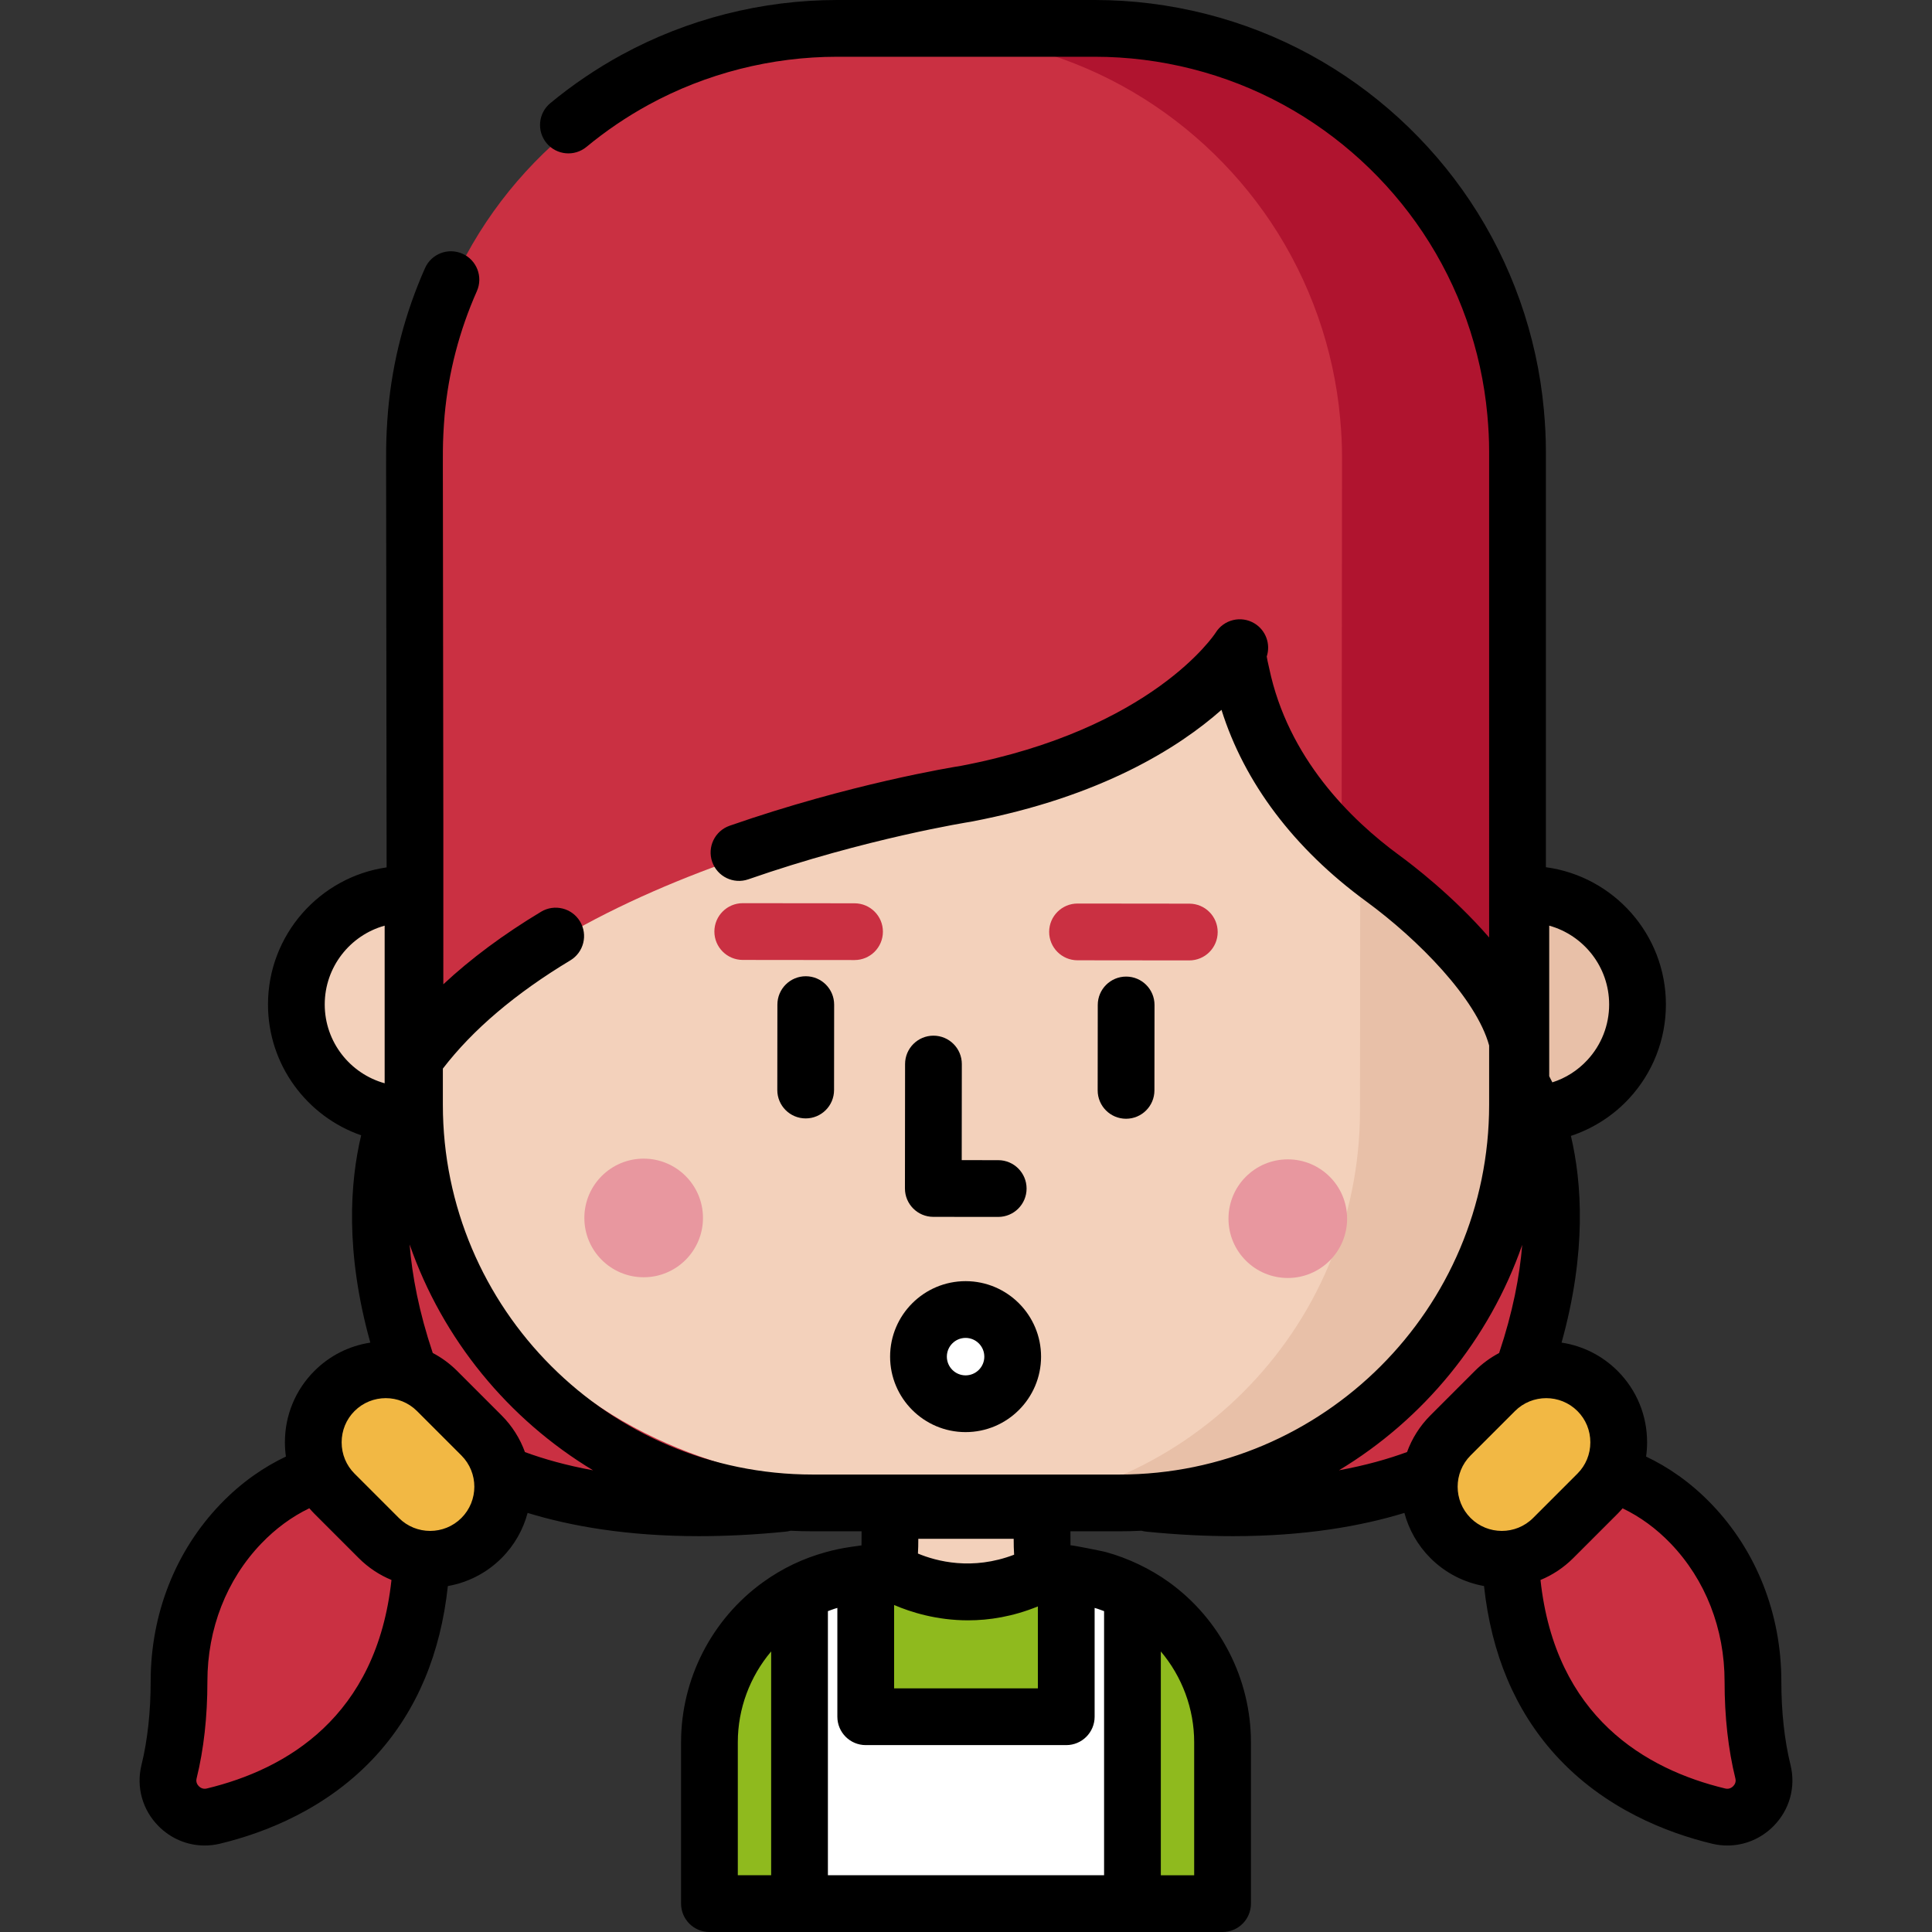 <?xml version="1.0" encoding="iso-8859-1"?>
<!-- Generator: Adobe Illustrator 19.0.0, SVG Export Plug-In . SVG Version: 6.00 Build 0)  -->
<svg version="1.1" id="Capa_1" xmlns="http://www.w3.org/2000/svg" xmlns:xlink="http://www.w3.org/1999/xlink" x="0px" y="0px"
	 viewBox="0 0 512 512" style="enable-background:new 0 0 512 512;" xml:space="preserve">
<rect x="0" y="0" width="512" height="512" fill="#333333" stroke="none"/>
<path style="fill:#F3D1BB;" d="M109.841,157.583v80.925h-2.114c-16.121,0-29.19,13.069-29.19,29.19s13.069,29.19,29.19,29.19h2.147
	c1.382,57.067,48.074,102.904,105.474,102.904h20.338c-0.002,3.765-0.004,8.357-0.004,8.372c-0.01,9.704-0.134,9.423-9.402,10.718
	c-7.148,0.999-14.006,3.756-19.863,7.971c-11.591,8.342-18.613,22.002-18.629,36.284l-0.046,42.774l135.981,0.145l0.046-42.774
	c0.015-14.282-6.978-27.957-18.551-36.324c-5.848-4.228-12.7-7-19.846-8.014c-9.266-1.315-9.389-1.033-9.379-10.738
	c0-0.015,0.002-4.642,0.004-8.415h20.65c58.27,0,105.507-47.237,105.507-105.507V157.583H109.841z"/>
<g>
	<path style="fill:#CA3042;" d="M108.989,288.445c0,0-22.174,32.827,6.141,92.916c0,0,32.963,33.811,127.364,12.733
		C242.493,394.094,127.044,404.771,108.989,288.445z"/>
	<path style="fill:#CA3042;" d="M101.644,389.582c0,0-20.519-2.598-37.988,15.568c-10.733,11.161-16.402,26.258-16.415,41.742
		c-0.005,6.664-0.553,15.366-2.674,23.915c-1.745,7.032,4.689,13.459,11.735,11.772c22.751-5.45,59.591-23.504,55.001-83.315
		L101.644,389.582z"/>
</g>
<path style="fill:#F2B844;" d="M100.231,408.937l-11.75-11.775c-7.473-7.489-7.46-19.731,0.029-27.204l0,0
	c7.489-7.473,19.731-7.46,27.204,0.029l11.75,11.775c7.473,7.489,7.46,19.731-0.029,27.204l0,0
	C119.946,416.439,107.704,416.426,100.231,408.937z"/>
<g>
	<path style="fill:#CA3042;" d="M402.941,288.758c0,0,22.104,32.874-6.339,92.902c0,0-33.035,33.74-127.39,12.462
		C269.212,394.123,384.638,405.045,402.941,288.758z"/>
	<path style="fill:#CA3042;" d="M410.07,389.91c0,0,20.524-2.554,37.955,15.648c10.709,11.183,16.346,26.292,16.326,41.777
		c-0.009,6.664,0.52,15.367,2.623,23.92c1.73,7.036-4.718,13.449-11.76,11.747c-22.74-5.498-59.541-23.631-54.824-83.432
		L410.07,389.91z"/>
</g>
<path style="fill:#F2B844;" d="M411.442,409.269l11.775-11.75c7.489-7.473,7.502-19.715,0.029-27.204l0,0
	c-7.473-7.489-19.715-7.502-27.204-0.029l-11.775,11.75c-7.489,7.473-7.502,19.715-0.029,27.204l0,0
	C391.712,416.729,403.953,416.742,411.442,409.269z"/>
<path style="fill:#E8C0A8;" d="M404.79,238.667l-2.611-0.003l0.086-80.922l-41.711-0.044l-0.146,136.696
	c-0.062,58.277-47.341,105.455-105.617,105.393l41.711,0.044c57.392,0.061,104.137-45.716,105.582-102.786l2.644,0.003
	c8.471,0.009,16.103-3.591,21.441-9.349c4.822-5.2,7.772-12.16,7.78-19.811l0,0C433.966,251.767,420.911,238.684,404.79,238.667z"/>
<g>
	<circle style="fill:#E8979F;" cx="170.578" cy="322.77" r="15.719"/>
	<circle style="fill:#E8979F;" cx="341.278" cy="322.96" r="15.719"/>
</g>
<path style="fill:#CA3042;" d="M402.3,121.244c0.004-3.501-0.179-6.841-0.497-10.347c-1.671-18.462-7.988-36.386-18.261-51.817
	c-10.043-15.085-23.744-27.659-39.645-36.355c-16.367-8.95-34.893-13.646-53.543-13.666c-0.004,0-68.178-0.073-68.183-0.073
	c-18.664-0.02-37.215,4.644-53.611,13.573c-15.929,8.675-29.661,21.238-39.733,36.322c-10.303,15.431-16.646,33.366-18.335,51.843
	c-0.158,1.725-0.26,3.451-0.354,5.181c-0.202,3.732-0.155,7.486-0.159,11.281c-0.004,3.92,0.136,154.449-0.165,154.866
	c38.696-53.688,146.232-70.192,146.232-70.192c55.445-10.5,72.59-38.64,72.593-38.645c-0.994,1.631,0.088,5.36,0.424,6.974
	c4.714,22.628,19.118,40.789,37.422,54.215c12.781,9.375,31.844,27.17,35.647,43.349L402.3,121.244z"/>
<path style="fill:#B0142F;" d="M402.303,121.245l-0.167,156.509c-3.811-16.174-22.865-33.974-35.646-43.346
	c-3.838-2.815-7.504-5.842-10.946-9.066l0.111-104.146c0.004-3.498-0.178-6.838-0.504-10.349
	c-1.67-18.455-7.987-36.387-18.253-51.815c-10.042-15.085-23.743-27.666-39.653-36.355C280.888,13.723,262.361,9.03,243.71,9.01
	c19.984,0.021,46.648,0.05,46.648,0.05c18.651,0.02,37.179,4.712,53.537,13.666c15.91,8.689,29.611,21.27,39.653,36.355
	c10.266,15.428,16.583,33.36,18.253,51.815C402.126,114.407,402.307,117.747,402.303,121.245z"/>
<circle style="fill:#FFFFFF;" cx="255.888" cy="359.52" r="12.483"/>
<path style="fill:#8FBA1E;" d="M323.766,463.285l-0.046,42.772l-135.974-0.145l0.046-42.772
	c0.015-14.286,7.031-27.945,18.621-36.283c3.743-2.693,7.893-4.79,12.27-6.212c2.471-0.805,5.02-1.398,7.6-1.764
	c3.78-0.529,6.038-0.785,7.388-1.576l1.732,0.386l4.365,2.474c9.866,5.609,21.932,5.661,31.849,0.144l4.637-2.575l1.733-0.382
	c1.348,0.793,3.606,1.054,7.384,1.592c2.579,0.371,5.127,0.97,7.596,1.78c4.373,1.432,8.519,3.537,12.256,6.239
	C316.794,435.325,323.781,448.999,323.766,463.285z"/>
<path style="fill:#FFFFFF;" d="M292.971,420.722c-2.476-0.805-5.021-1.409-7.598-1.783c-1.123-0.152-2.115-0.293-2.977-0.424
	l-0.04,37.967l-53.138-0.057l0.04-37.967c-0.862,0.129-1.855,0.269-2.978,0.418c-2.577,0.368-5.124,0.967-7.602,1.767
	c-2.407,0.779-4.734,1.769-6.971,2.95l-0.022,20.513l-0.008,7.219l-0.058,54.612l88.229,0.094l0.058-54.612l0.008-7.219
	l0.022-20.513C297.701,422.502,295.376,421.507,292.971,420.722z"/>
<path d="M264.526,322.497l-17.195-0.018c-4.153-0.004-7.516-3.375-7.512-7.528l0.035-32.976c0.004-4.153,3.375-7.516,7.528-7.512
	s7.516,3.375,7.512,7.528l-0.027,25.456l9.676,0.01c4.153,0.004,7.516,3.375,7.512,7.528S268.679,322.502,264.526,322.497z"/>
<path d="M213.506,296.39c-4.153-0.004-7.516-3.375-7.512-7.528l0.024-22.636c0.004-4.153,3.375-7.516,7.528-7.512
	s7.516,3.375,7.512,7.528l-0.024,22.636C221.029,293.032,217.659,296.395,213.506,296.39z"/>
<path d="M298.407,296.481c-4.153-0.004-7.516-3.375-7.512-7.528l0.024-22.636c0.004-4.153,3.375-7.516,7.528-7.512
	s7.516,3.375,7.512,7.528l-0.024,22.636C305.93,293.122,302.56,296.485,298.407,296.481z"/>
<g>
	<path style="fill:#CA3042;" d="M226.453,254.424l-29.622-0.032c-4.153-0.004-7.516-3.375-7.512-7.528s3.375-7.516,7.528-7.512
		l29.622,0.032c4.153,0.004,7.516,3.375,7.512,7.528S230.606,254.428,226.453,254.424z"/>
	<path style="fill:#CA3042;" d="M315.172,254.518l-29.622-0.032c-4.153-0.004-7.516-3.375-7.512-7.528s3.375-7.516,7.528-7.512
		l29.622,0.032c4.153,0.004,7.516,3.375,7.512,7.528C322.695,251.16,319.324,254.523,315.172,254.518z"/>
</g>
<path d="M255.868,379.525c-11.03-0.012-19.993-8.994-19.981-20.024s8.994-19.993,20.024-19.981
	c11.03,0.012,19.993,8.994,19.981,20.024C275.88,370.573,266.898,379.537,255.868,379.525z M255.895,354.559
	c-2.737-0.003-4.966,2.221-4.969,4.958s2.221,4.966,4.958,4.969s4.966-2.221,4.969-4.958
	C260.856,356.79,258.632,354.562,255.895,354.559z"/>
<path d="M474.502,467.723c-1.591-6.442-2.431-14.088-2.429-22.112c0.004-17.875-6.553-34.555-18.465-46.968
	c-5.697-5.937-11.695-9.938-17.376-12.635c0.173-1.24,0.265-2.499,0.265-3.774c0-7.162-2.775-13.881-7.814-18.919
	c-4.071-4.071-9.241-6.663-14.853-7.508c6.69-23.989,5.389-42.437,2.475-54.78c5.838-1.937,11.171-5.319,15.416-9.907
	c6.294-6.802,9.76-15.654,9.76-24.926c0-18.578-13.875-33.966-31.805-36.373V119.585c0-3.513-0.171-7.018-0.539-11.032
	c-1.805-19.706-8.565-38.824-19.549-55.285c-10.739-16.094-25.379-29.491-42.338-38.74C329.825,5.023,310.059,0,290.09,0h-68.183
	c-19.986,0-39.765,5.031-57.2,14.55c-6.643,3.627-12.99,7.928-18.864,12.783c-3.201,2.646-3.652,7.385-1.006,10.587
	c2.646,3.2,7.385,3.652,10.587,1.006c5.138-4.246,10.686-8.007,16.491-11.176c15.231-8.316,32.519-12.711,49.994-12.711h68.183
	c17.461,0,34.736,4.388,49.957,12.691c14.831,8.089,27.636,19.806,37.029,33.885c9.599,14.385,15.506,31.09,17.083,48.309
	c0.325,3.547,0.476,6.616,0.476,9.66V248.44c-9.54-11.012-20.489-19.35-23.734-21.723c-13.018-9.527-29.581-25.874-34.56-49.65
	c-0.056-0.269-0.129-0.587-0.211-0.94c-0.113-0.485-0.345-1.487-0.434-2.147c1.071-3.256-0.202-6.934-3.259-8.781
	c-3.532-2.133-8.12-1.021-10.285,2.485c-0.281,0.439-16.797,25.583-67.44,35.264c-2.413,0.38-29.505,4.791-61.346,15.876
	c-3.922,1.365-5.995,5.652-4.629,9.574c1.365,3.922,5.653,5.994,9.574,4.629c31.3-10.897,58.566-15.196,58.835-15.238
	c0.087-0.014,0.173-0.028,0.258-0.045c34.528-6.577,55.102-19.727,66.3-29.625c6.079,19.33,19.195,36.74,38.315,50.733
	c13.924,10.19,29.23,25.836,32.615,38.213v15.716c0,54.03-43.957,97.987-97.987,97.987h-81.3c-54.03,0-97.987-43.957-97.987-97.987
	v-9.586c7.886-10.293,19.235-19.936,33.779-28.686c3.559-2.141,4.708-6.761,2.567-10.32c-2.141-3.558-6.762-4.707-10.32-2.567
	c-9.95,5.986-18.608,12.416-25.904,19.227c0.016-11.119,0.014-25.874,0.003-41.548c-0.023-32.596-0.085-69.163-0.112-85.228
	c-0.008-4.77-0.013-7.729-0.013-8.236l-0.003-1.952c-0.007-3.107-0.014-6.042,0.139-8.929c0.08-1.495,0.177-3.229,0.328-4.904
	c1.025-11.347,3.901-22.414,8.549-32.894c1.684-3.796-0.029-8.239-3.825-9.922c-3.797-1.684-8.239,0.029-9.922,3.825
	c-5.316,11.987-8.606,24.649-9.779,37.638c-0.174,1.931-0.281,3.83-0.368,5.459c-0.175,3.304-0.167,6.587-0.16,9.762l0.003,1.917
	c0,0.508,0.005,3.477,0.013,8.261c0.073,43.009,0.108,73.852,0.118,95.769c-17.751,2.566-31.435,17.875-31.435,36.326
	c0,16.033,10.336,29.688,24.691,34.678c-2.945,12.343-4.3,30.842,2.428,54.94c-5.601,0.85-10.759,3.439-14.823,7.502
	c-5.038,5.038-7.814,11.758-7.814,18.919c0,1.274,0.092,2.533,0.265,3.773c-5.681,2.696-11.678,6.698-17.376,12.636
	c-11.912,12.413-18.469,29.093-18.465,46.968c0.002,8.023-0.838,15.67-2.429,22.112c-1.447,5.859,0.245,11.928,4.525,16.235
	c3.311,3.33,7.682,5.124,12.211,5.124c1.351,0,2.716-0.16,4.071-0.486c11.796-2.839,28.58-9.234,41.549-23.58
	c10.625-11.752,16.9-26.742,18.832-44.693c5.215-0.921,10.209-3.386,14.23-7.406c3.437-3.437,5.734-7.587,6.906-11.976
	c11.374,3.48,26.309,6.159,45.418,6.159c7.091,0,14.758-0.369,23.019-1.201c0.433-0.044,0.852-0.126,1.258-0.238
	c1.932,0.099,3.877,0.149,5.834,0.149h12.975v0.874c0,0.89,0,1.943-0.018,2.866c-0.826,0.125-1.776,0.259-2.925,0.413
	c-2.213,0.319-4.334,0.77-6.478,1.359c-6.082,1.672-11.61,4.309-16.704,7.983c-13.594,9.806-21.71,25.657-21.71,42.403v42.774
	c0,4.153,3.367,7.52,7.52,7.52h23.876h88.229h23.876c4.153,0,7.52-3.367,7.52-7.52v-42.774c0-16.746-8.116-32.597-21.711-42.403
	c-4.923-3.551-10.837-6.373-16.705-7.983c-0.795-0.218-9.406-1.974-9.401-1.773c-0.018-0.923-0.018-1.975-0.018-2.864v-0.874h12.975
	c1.962,0,3.913-0.051,5.851-0.15c0.401,0.11,0.813,0.196,1.241,0.239c8.266,0.833,15.925,1.201,23.019,1.201
	c19.107-0.001,34.043-2.681,45.417-6.16c1.172,4.39,3.469,8.54,6.907,11.978c4.012,4.011,8.991,6.474,14.194,7.4
	c1.935,17.959,8.238,32.941,18.868,44.699c12.97,14.346,29.754,20.741,41.549,23.58c1.355,0.326,2.72,0.486,4.071,0.486
	c4.529,0,8.901-1.794,12.211-5.124C474.257,479.652,475.949,473.583,474.502,467.723z M86.057,266.194
	c0-9.945,6.733-18.346,15.881-20.885v41.771C92.79,284.541,86.057,276.14,86.057,266.194z M54.783,473.974
	c-1.041,0.253-1.761-0.28-2.097-0.619c-0.327-0.328-0.837-1.029-0.591-2.026c1.905-7.714,2.87-16.369,2.867-25.722
	c-0.003-13.973,5.067-26.954,14.276-36.551c3.827-3.988,8.091-7.111,12.735-9.355c0.429,0.496,0.871,0.984,1.339,1.452
	l11.762,11.763c2.56,2.56,5.515,4.488,8.67,5.791C99.816,455.002,75.889,468.895,54.783,473.974z M122.279,402.282
	c-4.568,4.569-12.002,4.569-16.57,0l-11.762-11.763c-2.198-2.198-3.409-5.14-3.409-8.284c0-3.144,1.211-6.087,3.409-8.285
	c4.569-4.568,12.001-4.568,16.569,0l11.762,11.762C126.847,390.281,126.847,397.714,122.279,402.282z M139.118,384.82
	c-1.293-3.557-3.357-6.894-6.205-9.742l-11.762-11.762c-1.932-1.932-4.113-3.528-6.469-4.765
	c-3.648-10.875-5.467-20.469-6.13-28.759c8.744,25.159,26.139,46.304,48.611,59.854C150.02,388.337,144.031,386.623,139.118,384.82z
	 M204.364,496.961h-8.837v-35.254c0-8.876,3.207-17.396,8.837-24.056V496.961z M307.632,437.651c5.63,6.66,8.837,15.18,8.837,24.056
	v35.254h-8.837V437.651z M256.55,429.405c5.606,0,11.872-0.985,18.498-3.688v21.715h-38.099v-22.091
	C241.397,427.25,248.243,429.405,256.55,429.405z M243.263,411.708c0.076-1.215,0.094-2.511,0.098-3.909h25.275
	c0.003,1.515,0.023,2.911,0.117,4.213C257.637,416.274,248.171,413.754,243.263,411.708z M290.087,454.95v-28.838
	c0.263,0.08,0.529,0.152,0.79,0.238c0.272,0.089,0.542,0.192,0.813,0.288c0.302,0.107,0.604,0.217,0.903,0.332v69.99h-73.19v-69.99
	c0.304-0.117,0.609-0.228,0.916-0.337c0.265-0.094,0.529-0.195,0.794-0.282c0.263-0.087,0.531-0.159,0.796-0.24v28.838
	c0,4.153,3.367,7.52,7.52,7.52h53.138C286.72,462.47,290.087,459.103,290.087,454.95z M410.559,245.309
	c9.148,2.539,15.881,10.941,15.881,20.886c0,5.473-2.045,10.698-5.759,14.712c-2.595,2.805-5.78,4.81-9.292,5.928
	c-0.299-0.615-0.576-1.16-0.83-1.633L410.559,245.309L410.559,245.309z M379.082,375.078c-2.844,2.844-4.907,6.177-6.2,9.729
	c-4.915,1.804-10.896,3.523-18.041,4.834c22.433-13.529,39.805-34.627,48.561-59.732c-0.67,8.272-2.492,17.839-6.118,28.656
	c-2.345,1.235-4.516,2.827-6.44,4.751L379.082,375.078z M389.717,402.282c-4.569-4.569-4.569-12.001,0-16.57l11.762-11.762
	c2.284-2.284,5.284-3.426,8.285-3.426c3,0,6,1.142,8.285,3.426c2.198,2.198,3.409,5.14,3.409,8.284c0,3.144-1.211,6.087-3.409,8.285
	l-11.762,11.762C401.719,406.851,394.286,406.851,389.717,402.282z M459.31,473.356c-0.336,0.339-1.057,0.872-2.097,0.619
	c-21.106-5.079-45.035-18.972-48.966-55.265c3.156-1.304,6.113-3.232,8.674-5.793l11.762-11.762
	c0.463-0.463,0.901-0.945,1.325-1.436c4.648,2.24,8.92,5.348,12.749,9.338c9.209,9.597,14.28,22.578,14.276,36.551
	c-0.003,9.353,0.962,18.008,2.867,25.722C460.147,472.327,459.637,473.027,459.31,473.356z"/>
<g>
</g>
<g>
</g>
<g>
</g>
<g>
</g>
<g>
</g>
<g>
</g>
<g>
</g>
<g>
</g>
<g>
</g>
<g>
</g>
<g>
</g>
<g>
</g>
<g>
</g>
<g>
</g>
<g>
</g>
</svg>
